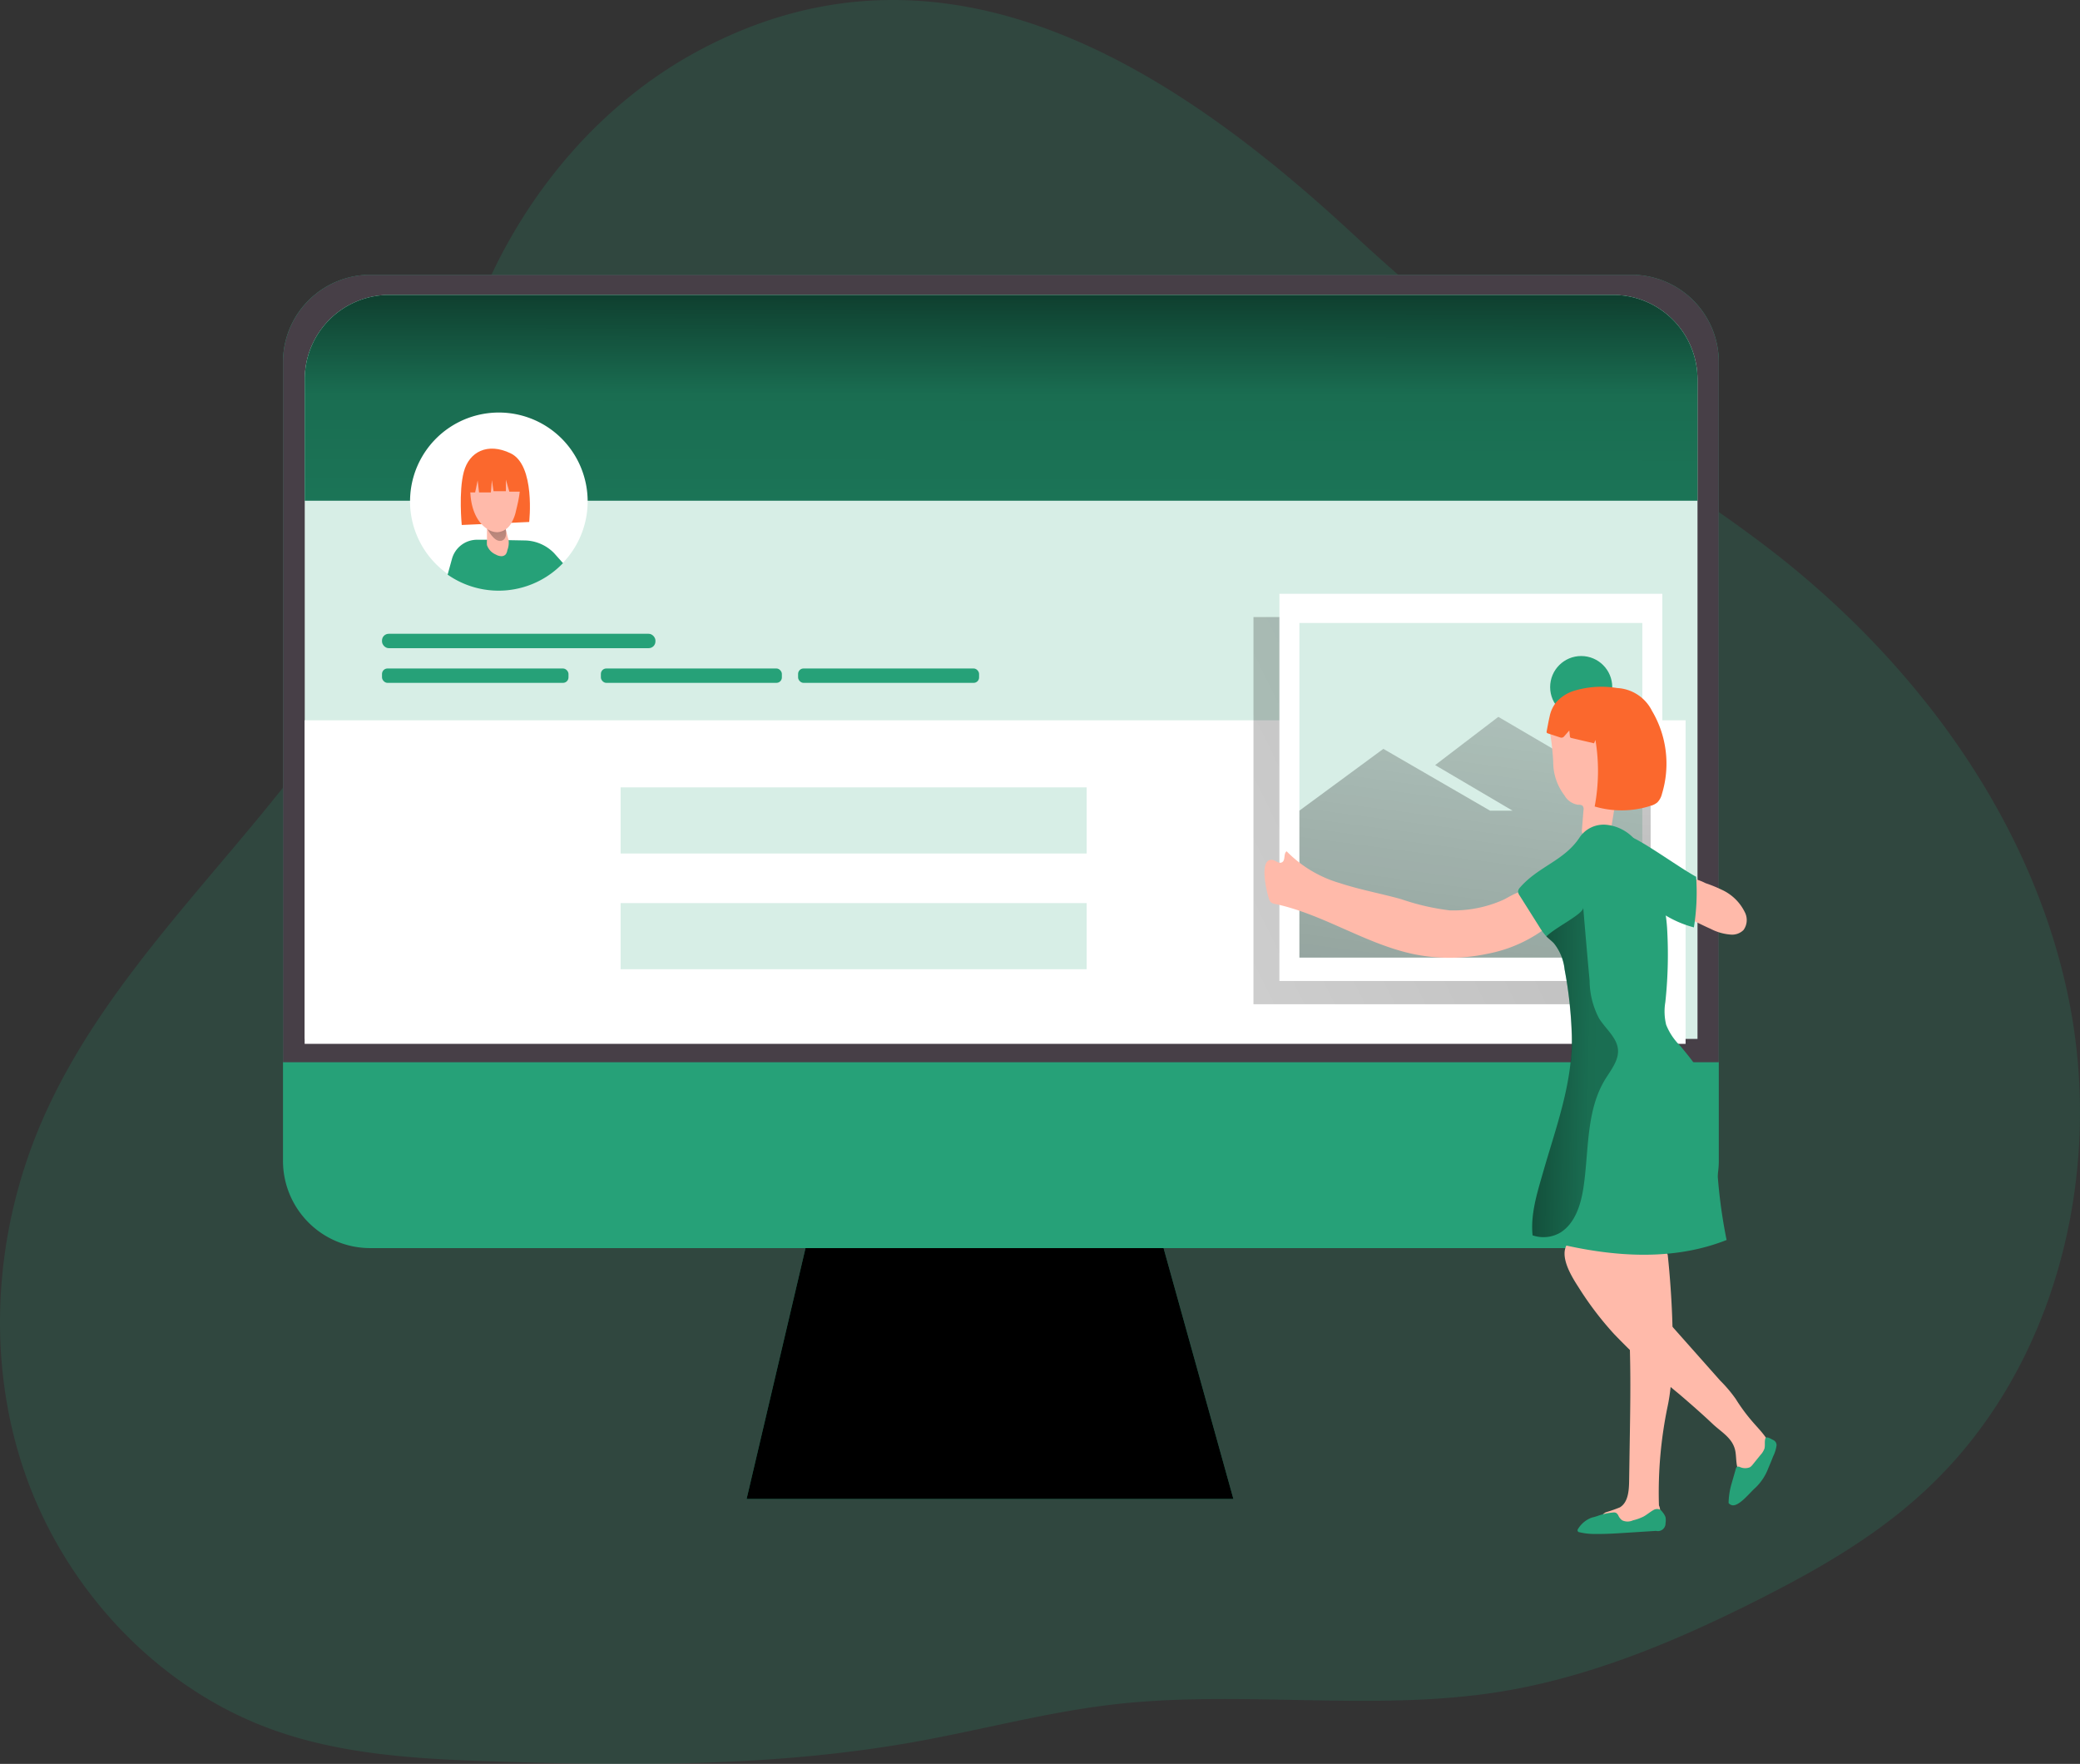 <svg xmlns="http://www.w3.org/2000/svg" xmlns:xlink="http://www.w3.org/1999/xlink" width="325.584" height="276.081" viewBox="0 0 325.584 276.081">
  <rect x="0" y="0" width="325.584" height="276.081" fill="#333333" stroke="none"/>
  <defs>
    <linearGradient id="linear-gradient" x1="13.913" y1="0.67" x2="14.02" y2="2.948" gradientUnits="objectBoundingBox">
      <stop offset="0.01"/>
      <stop offset="0.08" stop-opacity="0.69"/>
      <stop offset="0.21" stop-opacity="0.322"/>
      <stop offset="1" stop-opacity="0"/>
    </linearGradient>
    <linearGradient id="linear-gradient-2" x1="3.679" y1="-1.066" x2="-3.254" y2="2.349" gradientUnits="objectBoundingBox">
      <stop offset="0.01"/>
      <stop offset="0.13" stop-opacity="0.69"/>
      <stop offset="0.25" stop-opacity="0.322"/>
      <stop offset="1" stop-opacity="0"/>
    </linearGradient>
    <linearGradient id="linear-gradient-3" x1="0.511" y1="-0.816" x2="0.472" y2="4.395" xlink:href="#linear-gradient-2"/>
    <linearGradient id="linear-gradient-4" x1="0.187" y1="2.304" x2="1.013" y2="-1.941" xlink:href="#linear-gradient-2"/>
    <linearGradient id="linear-gradient-5" x1="-1.938" y1="0.256" x2="8.505" y2="0.858" xlink:href="#linear-gradient-2"/>
    <linearGradient id="linear-gradient-6" x1="-0.117" y1="-2.255" x2="1.827" y2="5.144" xlink:href="#linear-gradient-2"/>
  </defs>
  <g id="linkedin_monochromatic" transform="translate(0.006 -0.001)">
    <path id="Path_69" data-name="Path 69" d="M153.29,51.08c-18,9.66-31.1,27.33-36.94,46.9-3.45,11.58-4.53,23.81-8.46,35.23-11.21,32.51-43.5,53.66-57.27,85.17-7.67,17.54-9,38-2.53,56S69,307.67,87,314c11.06,3.9,23,4.48,34.69,4.85,22,.7,44.09.78,65.7-3.12,10.3-1.85,20.44-4.61,30.83-5.81,20.1-2.33,40.62,1.21,60.6-2,13.91-2.26,27.09-7.74,39.69-14.06,9.45-4.74,18.75-10,26.55-17.2,20.63-18.92,28.27-49.61,22.73-77.05s-23-51.55-44.89-69c-9.65-7.65-20.15-14.13-30.26-21.15a338.3,338.3,0,0,1-37-29.78C227.85,53.93,192,30.33,153.29,51.08Z" transform="translate(-43.96 -43.14)" fill="#26a178" opacity="0.18"/>
    <path id="Path_70" data-name="Path 70" d="M116.86,234.61h76.2l-13.49-48.45H128.24Z" fill="#26a178"/>
    <path id="Path_71" data-name="Path 71" d="M116.86,234.61h76.2l-13.49-48.45H128.24Z" fill="url(#linear-gradient)"/>
    <path id="Path_72" data-name="Path 72" d="M313,99.82v125a13.67,13.67,0,0,1-13.68,13.67H101.92a13.66,13.66,0,0,1-13.67-13.67v-125a13.67,13.67,0,0,1,13.67-13.67H299.36A13.67,13.67,0,0,1,313,99.82Z" transform="translate(-43.96 -43.14)" fill="#26a178"/>
    <path id="Path_73" data-name="Path 73" d="M313,99.82V209.4H88.25V99.82a13.69,13.69,0,0,1,13.68-13.68H299.37A13.68,13.68,0,0,1,313,99.82Z" transform="translate(-43.96 -43.14)" fill="#473f47"/>
    <path id="Path_74" data-name="Path 74" d="M309.66,102.43V205.74h-218V102.43A13.2,13.2,0,0,1,104.9,89.31H296.4A13.2,13.2,0,0,1,309.66,102.43Z" transform="translate(-43.96 -43.14)" fill="#fff"/>
    <path id="Path_75" data-name="Path 75" d="M309.66,102.43V205.74h-218V102.43A13.2,13.2,0,0,1,104.9,89.31H296.39a13.2,13.2,0,0,1,13.27,13.12Z" transform="translate(-43.96 -43.14)" fill="#26a178" opacity="0.18"/>
    <rect id="Rectangle_13" data-name="Rectangle 13" width="216.16" height="50.64" transform="translate(47.68 112.74)" fill="#fff"/>
    <rect id="Rectangle_14" data-name="Rectangle 14" width="59.94" height="60.6" transform="translate(196.2 96.58)" fill="url(#linear-gradient-2)"/>
    <line id="Line_2" data-name="Line 2" x1="30.25" y1="16.49" transform="translate(201.4 86.6)" fill="none"/>
    <path id="Path_76" data-name="Path 76" d="M309.66,102.43v19.08h-218V102.43A13.2,13.2,0,0,1,104.9,89.31H296.39a13.2,13.2,0,0,1,13.27,13.12Z" transform="translate(-43.96 -43.14)" fill="#26a178"/>
    <path id="Path_77" data-name="Path 77" d="M309.66,102.43v19.08h-218V102.43A13.2,13.2,0,0,1,104.9,89.31H296.39a13.2,13.2,0,0,1,13.27,13.12Z" transform="translate(-43.96 -43.14)" fill="url(#linear-gradient-3)"/>
    <rect id="Rectangle_15" data-name="Rectangle 15" width="59.94" height="60.6" transform="translate(200.26 92.94)" fill="#fff"/>
    <rect id="Rectangle_16" data-name="Rectangle 16" width="53.68" height="52.37" transform="translate(203.39 97.51)" fill="#26a178" opacity="0.18"/>
    <circle id="Ellipse_1" data-name="Ellipse 1" cx="4.86" cy="4.86" r="4.86" transform="translate(242.64 102.68)" fill="#26a178"/>
    <path id="Path_78" data-name="Path 78" d="M203.39,126.88l13.14-9.67,16.7,9.67h3.52l-12.11-7.13,9.89-7.55,23.84,13.97v23.71H203.39Z" fill="url(#linear-gradient-4)"/>
    <path id="Path_79" data-name="Path 79" d="M313.37,182.36a7.46,7.46,0,0,1,3.69,3.53,2.67,2.67,0,0,1-.19,2.81,2.52,2.52,0,0,1-2,.72,8.09,8.09,0,0,1-3.13-.89c-.88-.39-1.75-.82-2.62-1.24a4.09,4.09,0,0,1-1.4-.95,3.57,3.57,0,0,1-.56-2.57c.06-.87.38-3.07,1.53-3.16a7.649,7.649,0,0,1,2.23.76,20.764,20.764,0,0,1,2.45.99Z" transform="translate(-43.96 -43.14)" fill="#ffbaaa"/>
    <path id="Path_80" data-name="Path 80" d="M309.45,180.37a34.439,34.439,0,0,1-.35,7.92,16.74,16.74,0,0,1-6-2.95,11.889,11.889,0,0,1-2.28-1.83,7.33,7.33,0,0,1-1.59-3.54c-.35-2-2.13-6.88.35-5.7S306.94,179,309.45,180.37Z" transform="translate(-43.96 -43.14)" fill="#26a178"/>
    <path id="Path_81" data-name="Path 81" d="M291,244.55a51.072,51.072,0,0,0,5.58,7.36,113.993,113.993,0,0,0,10.22,9.43c1.77,1.52,3.54,3.06,5.24,4.67,1.41,1.33,3.21,2.25,3.56,4.33.21,1.22,0,2.69.92,3.52A2.27,2.27,0,0,0,319,274a5.26,5.26,0,0,0,1.85-1.84,2.82,2.82,0,0,0,.45-.9,2.36,2.36,0,0,0,0-1.09c-.38-1.71-1.7-3-2.86-4.32a28.267,28.267,0,0,1-2.79-3.75,21.292,21.292,0,0,0-2.42-2.86l-6.78-7.64c-2.44-2.75-4.94-5.6-6-9.09a14.67,14.67,0,0,0-1.44-3.93c-1.74-2.54-5.8-2.92-8.46-1.72C287.18,238.36,289.65,242.47,291,244.55Z" transform="translate(-43.96 -43.14)" fill="#ffbaaa"/>
    <path id="Path_82" data-name="Path 82" d="M305,239.53s1.76,15.36,0,23.67a66,66,0,0,0-1.37,15.56,1.93,1.93,0,0,1-.83,2.53,5.46,5.46,0,0,1-2.86.62l-4,.15a1.64,1.64,0,0,1-1.34-.35c-.52-.57,0-1.53.71-1.87a22.856,22.856,0,0,0,2.2-.77c1.26-.76,1.42-2.49,1.45-4l.1-6.44c.15-9.25.3-18.55-1.11-27.69a3,3,0,0,1,0-1.26c.2-.76.94-1.23,1.62-1.63a6.65,6.65,0,0,1,2.43-1,2.28,2.28,0,0,1,2.29,1" transform="translate(-43.96 -43.14)" fill="#ffbaaa"/>
    <path id="Path_83" data-name="Path 83" d="M283.08,182.94a1.12,1.12,0,0,0-.42-.25c-.9-.26-2.71,1-3.51,1.34a19.16,19.16,0,0,1-8.27,1.6,36.869,36.869,0,0,1-7.58-1.75c-3.18-.89-6.43-1.47-9.56-2.5a19.12,19.12,0,0,1-8.39-5c-.52.37-.15,1.39-.7,1.71s-1-.32-1.59-.37c-2.12-.18-.79,5.21-.47,6.1a1.2,1.2,0,0,0,.31.55,1.44,1.44,0,0,0,.63.25c7.56,1.6,14.19,6.29,21.76,7.87a28.11,28.11,0,0,0,11.41-.05,22,22,0,0,0,9.94-4.61c.25-.2.53-.53.36-.8a.66.66,0,0,0-.37-.26,5.7,5.7,0,0,1-2.32-1.6C283.83,184.55,283.63,183.46,283.08,182.94Z" transform="translate(-43.96 -43.14)" fill="#ffbaaa"/>
    <path id="Path_84" data-name="Path 84" d="M288.84,167.63A2.91,2.91,0,0,0,291,169.1a1,1,0,0,1,.66.14.82.82,0,0,1,.16.69l-.24,3a1.17,1.17,0,0,0,.1.72,1.19,1.19,0,0,0,.72.41c1.1.3,2.46.53,3.23-.3a3.13,3.13,0,0,0,.63-1.67c.59-3.46,1.15-7,.62-10.46-.32-2.1-1.16-4.3-3-5.4-2.09-1.26-7.48-1.65-7.25,1.87a40.174,40.174,0,0,1,.45,4.26,8.58,8.58,0,0,0,1.76,5.27Z" transform="translate(-43.96 -43.14)" fill="#ffbaaa"/>
    <path id="Path_85" data-name="Path 85" d="M286.52,155.28c-.13.52-.22,1.07-.33,1.61l-.13.69a.41.41,0,0,0,0,.22.34.34,0,0,0,.22.14l1.88.62a.59.59,0,0,0,.41,0,.6.6,0,0,0,.25-.2l.78-.89.09.9a.32.32,0,0,0,.08.21.29.29,0,0,0,.16.07l3.54.83.22-.52a29.85,29.85,0,0,1-.12,10.41,14.88,14.88,0,0,0,8.74-.1,2.78,2.78,0,0,0,1.07-.54,2.84,2.84,0,0,0,.72-1.33,16.19,16.19,0,0,0-1.56-13,6.45,6.45,0,0,0-5.46-3.57,14.88,14.88,0,0,0-6.83.46,6.18,6.18,0,0,0-2.72,1.79,5.119,5.119,0,0,0-1.01,2.2Z" transform="translate(-43.96 -43.14)" fill="#fb682d"/>
    <path id="Path_86" data-name="Path 86" d="M290,205.09c.23,7.51-2.5,14.57-4.55,21.79-.9,3.14-1.9,6.37-1.57,9.61a2.273,2.273,0,0,0,0,.26c9.9,2.85,20.76,4.27,30.34.47a81.749,81.749,0,0,1-1.62-15.37,28.109,28.109,0,0,0-.42-6.08c-.77-3.41-3-6.31-5.28-9a9.5,9.5,0,0,1-2.14-3.23,8.83,8.83,0,0,1-.13-3.55,70,70,0,0,0,.27-11.67,28.239,28.239,0,0,0-2.68-10.16,13.88,13.88,0,0,0-2.65-3.93,6.81,6.81,0,0,0-4.2-2,4.53,4.53,0,0,0-4.11,1.91c-2.41,3.72-6.43,4.55-9.35,7.88a1.15,1.15,0,0,0-.33.61,1.19,1.19,0,0,0,.25.69l3.09,4.9a9.11,9.11,0,0,0,1.08,1.47h0c.37.38.81.69,1.17,1.07a7.86,7.86,0,0,1,1.69,4.11A66,66,0,0,1,290,205.09Z" transform="translate(-43.96 -43.14)" fill="#26a178"/>
    <path id="Path_87" data-name="Path 87" d="M293,280.74l1-.32a9.35,9.35,0,0,1,2.48-.55.78.78,0,0,1,.43.06,1,1,0,0,1,.38.45,1.88,1.88,0,0,0,.59.72,2,2,0,0,0,1.68,0,7.57,7.57,0,0,0,1.69-.61c.53-.3,1-.71,1.52-1a1.1,1.1,0,0,1,1-.08,1.21,1.21,0,0,1,.4.38,2.45,2.45,0,0,1,.49.82,2.53,2.53,0,0,1,0,.91,1.2,1.2,0,0,1-1.49,1.23l-4.88.31c-1.53.1-3.07.19-4.6.17a10,10,0,0,1-2.5-.27.3.3,0,0,1-.28-.19.38.38,0,0,1,0-.23,4.23,4.23,0,0,1,2.63-2" transform="translate(-43.96 -43.14)" fill="#26a178"/>
    <path id="Path_88" data-name="Path 88" d="M320.27,268.34c-.13.49,0,1-.12,1.52a3,3,0,0,1-.62,1l-1.19,1.47a1.871,1.871,0,0,1-.47.46,2,2,0,0,1-1.6-.05.51.51,0,0,0-.45,0,.59.59,0,0,0-.15.28l-.68,2.37a11.609,11.609,0,0,0-.46,3,.92.92,0,0,0,.36.28c1.09.55,2.94-1.9,3.86-2.69a8.19,8.19,0,0,0,2-3.05c.26-.6.51-1.2.74-1.81a5.549,5.549,0,0,0,.55-1.76.9.9,0,0,0-.49-.82C321.25,268.42,320.42,267.81,320.27,268.34Z" transform="translate(-43.96 -43.14)" fill="#26a178"/>
    <path id="Path_89" data-name="Path 89" d="M283.85,236.49a5.22,5.22,0,0,0,4.35-.43c2.27-1.42,3.17-4.26,3.59-6.89.9-5.79.37-12.08,3.41-17.07.93-1.52,2.23-3.06,2-4.84s-1.93-3.12-2.93-4.7a12.79,12.79,0,0,1-1.49-5.88q-.525-5.73-1-11.47c0,1-4.23,3-5.77,4.49.37.38.81.69,1.17,1.07a7.86,7.86,0,0,1,1.69,4.11,66,66,0,0,1,1.1,10.21c.23,7.51-2.5,14.57-4.55,21.79C284.52,230,283.52,233.25,283.85,236.49Z" transform="translate(-43.96 -43.14)" fill="url(#linear-gradient-5)"/>
    <path id="Path_90" data-name="Path 90" d="M135.94,121.65a13.9,13.9,0,1,1-4.071-9.869A13.94,13.94,0,0,1,135.94,121.65Z" transform="translate(-43.96 -43.14)" fill="#fff"/>
    <path id="Path_91" data-name="Path 91" d="M132.08,131.28a13.94,13.94,0,0,1-18.06,1.8l.68-2.46a4.07,4.07,0,0,1,3.91-3h1.57l5.86.11a6.56,6.56,0,0,1,4.66,2Z" transform="translate(-43.96 -43.14)" fill="#26a178"/>
    <path id="Path_92" data-name="Path 92" d="M116.23,125.31l10.56-.47s1-8.89-2.91-10.75c-3.62-1.74-6.48-.22-7.32,2.88S116.23,125.31,116.23,125.31Z" transform="translate(-43.96 -43.14)" fill="#fb682d"/>
    <path id="Path_93" data-name="Path 93" d="M120.18,125v2.69a4,4,0,0,0,0,.77,2.5,2.5,0,0,0,1.39,1.48,1.83,1.83,0,0,0,.79.25.9.9,0,0,0,.76-.29,1.47,1.47,0,0,0,.25-.65,3.25,3.25,0,0,0,.19-1.62c-.16-.45-.25-.94-.38-1.41l-.47-1.79Z" transform="translate(-43.96 -43.14)" fill="#ffbaaa"/>
    <path id="Path_94" data-name="Path 94" d="M120.26,125.94s1,2.08,2.14,1.85.69-2,.69-2Z" transform="translate(-43.96 -43.14)" fill="url(#linear-gradient-6)"/>
    <path id="Path_95" data-name="Path 95" d="M124.72,123.1a6.07,6.07,0,0,1-.9,2.18,2.65,2.65,0,0,1-2,1.16,2.72,2.72,0,0,1-1.58-.5c-1.78-1.14-2.53-3.39-2.65-5.51a5.69,5.69,0,0,1,1.48-4.64,4.08,4.08,0,0,1,5.67.7C125.92,118.2,125.17,121.29,124.72,123.1Z" transform="translate(-43.96 -43.14)" fill="#ffbaaa"/>
    <path id="Path_96" data-name="Path 96" d="M117.6,117.21l-.27,3h1l.39-1.88.22,1.88h1.85l.16-1.93.26,1.74h1.93v-1.81l.54,1.88h1.8s1.06-3.52-1.36-4.76S118.37,114.63,117.6,117.21Z" transform="translate(-43.96 -43.14)" fill="#fb682d"/>
    <rect id="Rectangle_17" data-name="Rectangle 17" width="42.8" height="2.25" rx="1.05" transform="translate(59.79 99.2)" fill="#26a178"/>
    <rect id="Rectangle_18" data-name="Rectangle 18" width="29.19" height="2.25" rx="0.86" transform="translate(59.79 104.63)" fill="#26a178"/>
    <rect id="Rectangle_19" data-name="Rectangle 19" width="28.33" height="2.25" rx="0.85" transform="translate(94.05 104.63)" fill="#26a178"/>
    <rect id="Rectangle_20" data-name="Rectangle 20" width="28.33" height="2.25" rx="0.85" transform="translate(124.92 104.63)" fill="#26a178"/>
    <rect id="Rectangle_21" data-name="Rectangle 21" width="72.95" height="10.35" transform="translate(97.14 123.24)" fill="#26a178" opacity="0.18"/>
    <rect id="Rectangle_22" data-name="Rectangle 22" width="72.95" height="10.35" transform="translate(97.14 141.35)" fill="#26a178" opacity="0.18"/>
  </g>
</svg>
